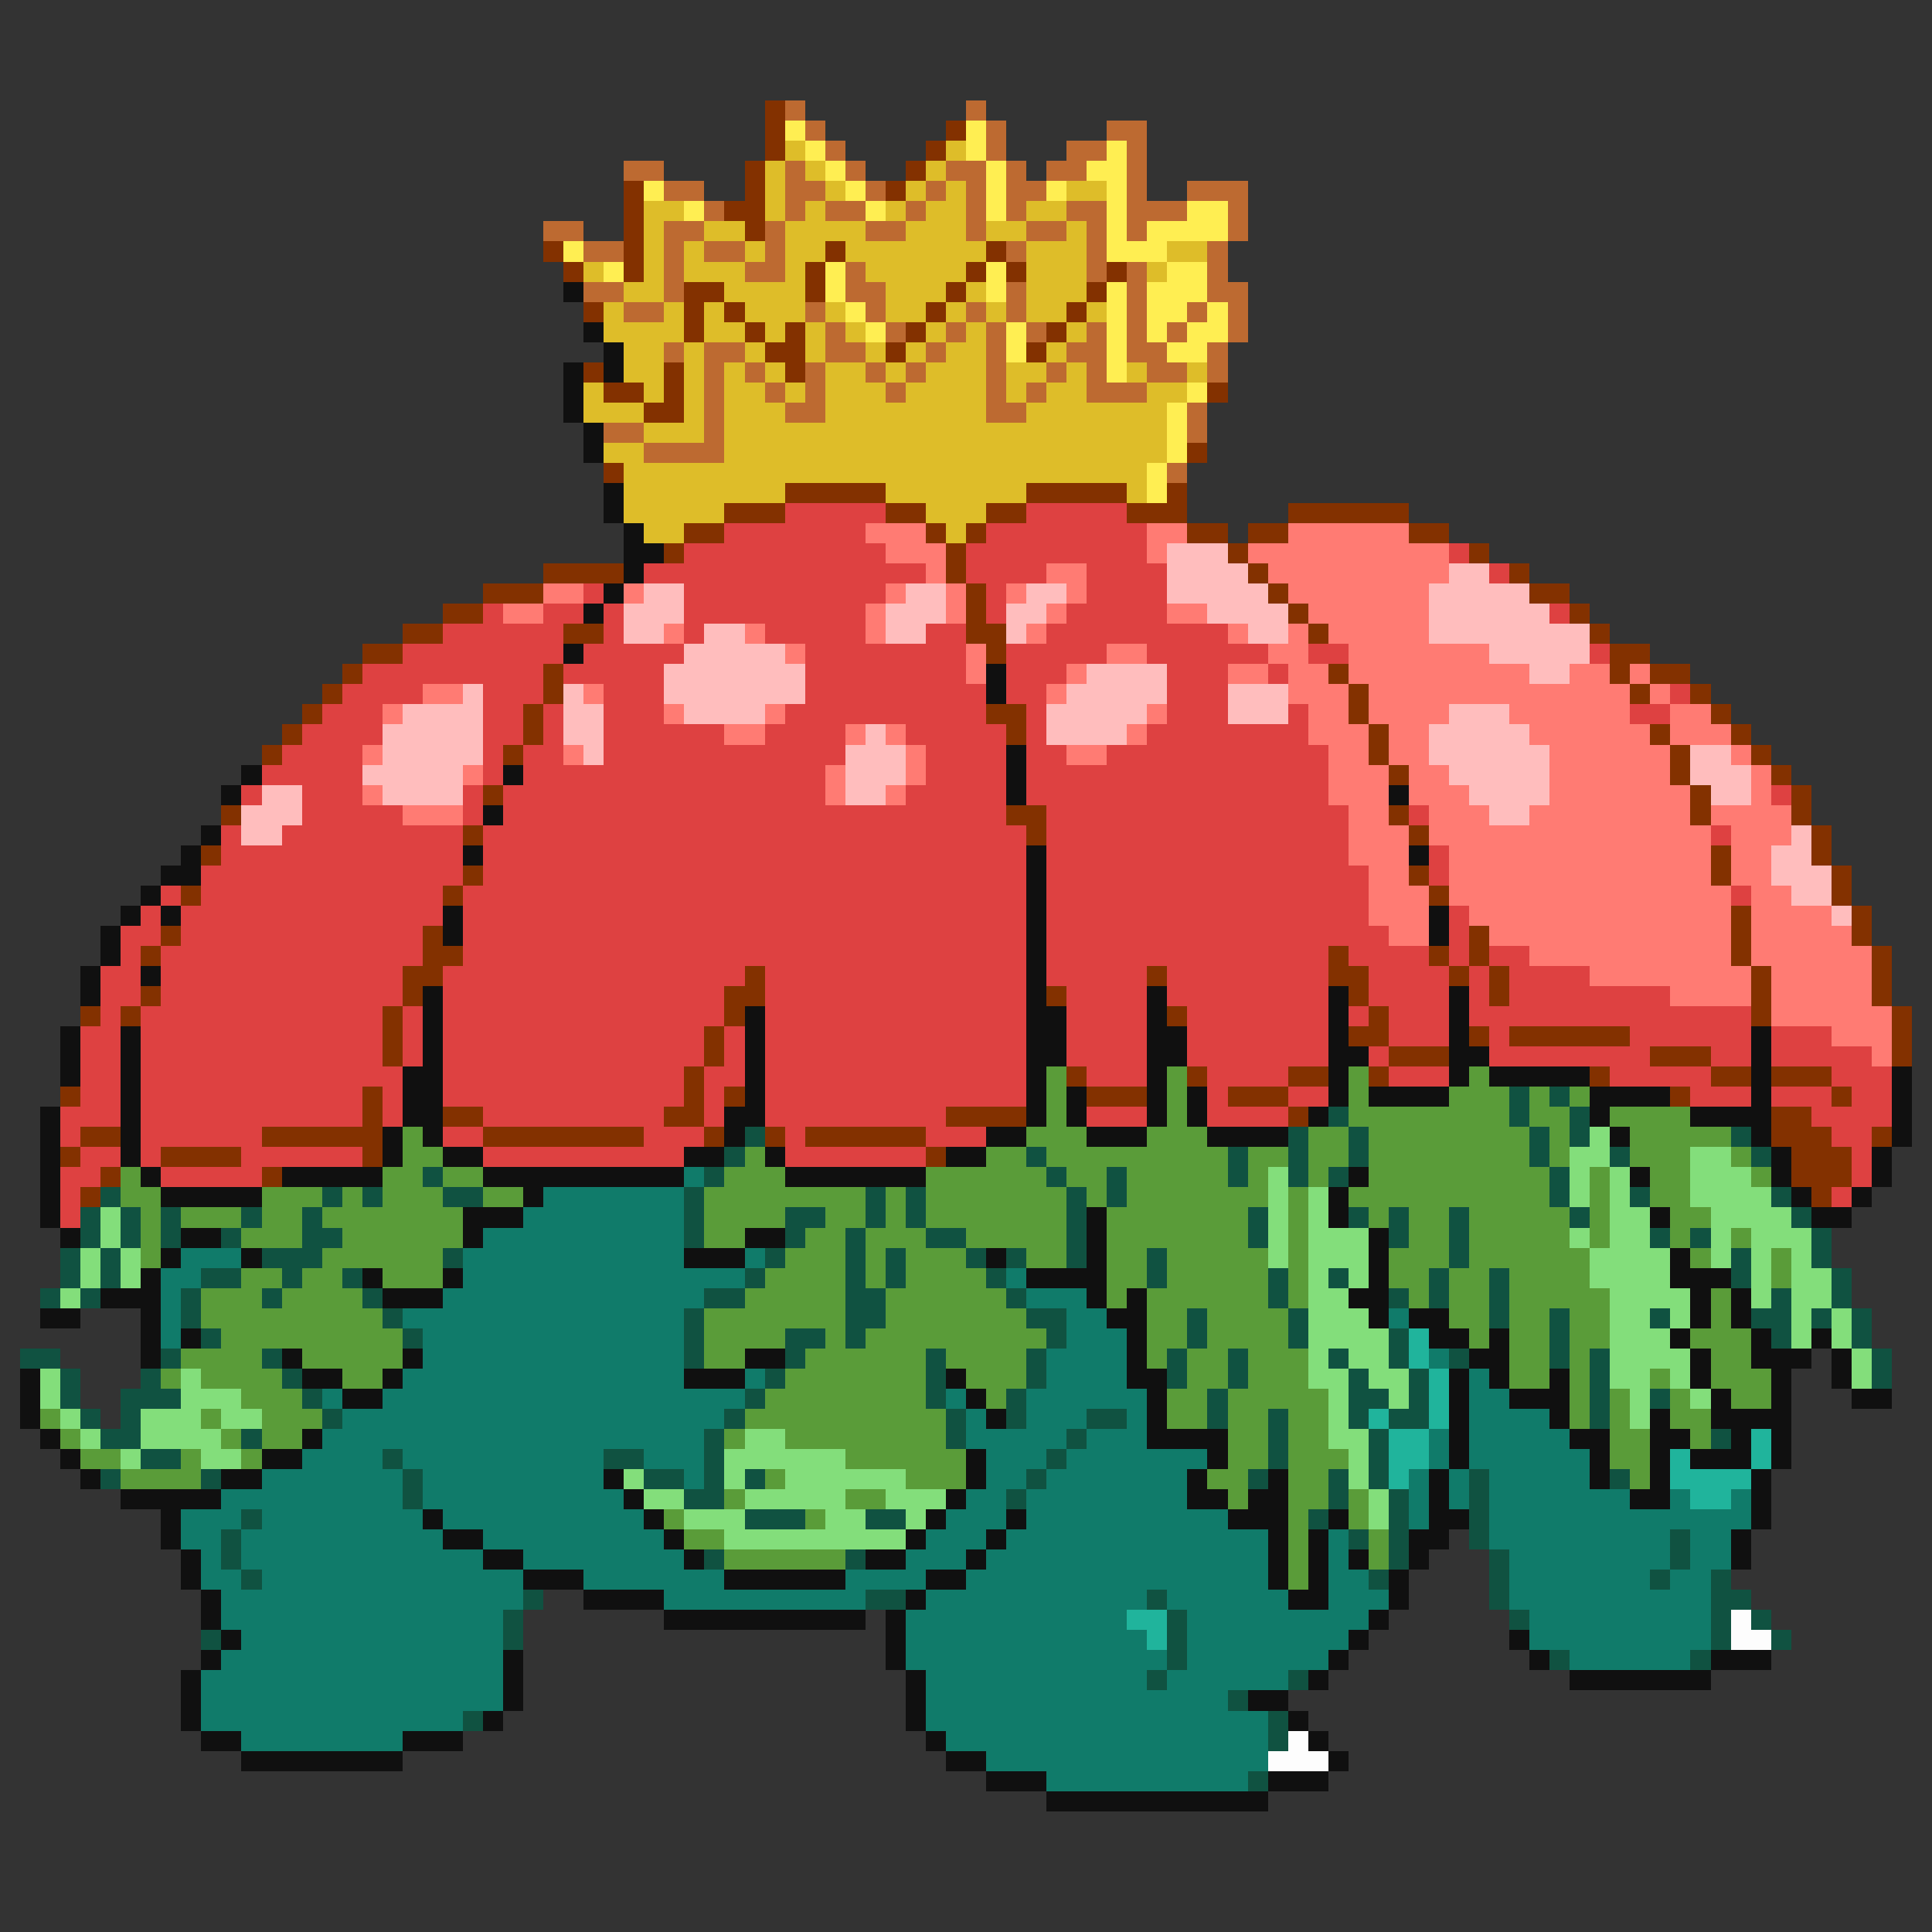 <svg xmlns="http://www.w3.org/2000/svg" viewBox="0 -0.5 96 96" shape-rendering="crispEdges">
<rect x="0" y="-0.5" width="96" height="96" fill="#333333" stroke="none"/>
<path stroke="#833100" d="M38 5h1M38 6h1M47 6h1M38 7h1M46 7h1M37 8h1M45 8h1M31 9h1M37 9h1M44 9h1M31 10h1M36 10h2M31 11h1M37 11h1M27 12h1M31 12h1M41 12h1M49 12h1M28 13h1M31 13h1M40 13h1M48 13h1M50 13h1M55 13h1M34 14h2M40 14h1M47 14h1M54 14h1M29 15h1M34 15h1M36 15h1M46 15h1M53 15h1M34 16h1M37 16h1M39 16h1M45 16h1M52 16h1M38 17h2M44 17h1M51 17h1M29 18h1M33 18h1M39 18h1M30 19h2M33 19h1M60 19h1M32 20h2M59 22h1M30 23h1M39 24h5M51 24h5M58 24h1M36 25h3M44 25h2M49 25h2M56 25h3M64 25h6M34 26h2M46 26h1M48 26h1M59 26h2M62 26h2M70 26h2M33 27h1M47 27h1M61 27h1M73 27h1M27 28h4M47 28h1M62 28h1M75 28h1M24 29h3M48 29h1M63 29h1M76 29h2M22 30h2M48 30h1M64 30h1M78 30h1M20 31h2M28 31h2M48 31h2M65 31h1M79 31h1M18 32h2M49 32h1M80 32h2M17 33h1M27 33h1M66 33h1M80 33h1M82 33h2M16 34h1M27 34h1M67 34h1M81 34h1M84 34h1M15 35h1M26 35h1M49 35h2M67 35h1M85 35h1M14 36h1M26 36h1M50 36h1M68 36h1M82 36h1M86 36h1M13 37h1M25 37h1M68 37h1M83 37h1M87 37h1M69 38h1M83 38h1M88 38h1M24 39h1M84 39h1M89 39h1M11 40h1M50 40h2M69 40h1M84 40h1M89 40h1M23 41h1M51 41h1M70 41h1M90 41h1M10 42h1M85 42h1M90 42h1M23 43h1M70 43h1M85 43h1M91 43h1M9 44h1M22 44h1M71 44h1M91 44h1M86 45h1M92 45h1M8 46h1M21 46h1M73 46h1M86 46h1M92 46h1M7 47h1M21 47h2M66 47h1M71 47h1M73 47h1M86 47h1M93 47h1M20 48h2M37 48h1M57 48h1M66 48h2M72 48h1M74 48h1M87 48h1M93 48h1M7 49h1M20 49h1M36 49h2M52 49h1M67 49h1M74 49h1M87 49h1M93 49h1M4 50h1M6 50h1M19 50h1M36 50h1M58 50h1M68 50h1M87 50h1M94 50h1M19 51h1M35 51h1M67 51h2M73 51h1M75 51h6M94 51h1M19 52h1M35 52h1M69 52h3M82 52h3M94 52h1M34 53h1M53 53h1M59 53h1M64 53h2M68 53h1M79 53h1M85 53h2M88 53h3M3 54h1M18 54h1M34 54h1M36 54h1M54 54h3M61 54h3M83 54h1M91 54h1M18 55h1M22 55h2M33 55h2M47 55h4M64 55h1M88 55h2M4 56h2M13 56h6M24 56h8M35 56h1M38 56h1M40 56h6M88 56h3M93 56h1M3 57h1M8 57h4M18 57h1M46 57h1M89 57h3M5 58h1M13 58h1M89 58h3M4 59h1M90 59h1" />
<path stroke="#bd6a31" d="M39 5h1M48 5h1M40 6h1M49 6h1M55 6h2M41 7h1M49 7h1M53 7h2M56 7h1M31 8h2M39 8h1M42 8h1M47 8h2M50 8h1M52 8h2M56 8h1M33 9h2M39 9h2M43 9h1M46 9h1M48 9h1M50 9h2M56 9h1M59 9h3M35 10h1M39 10h1M41 10h2M45 10h1M48 10h1M50 10h1M53 10h2M56 10h3M61 10h1M27 11h2M33 11h2M38 11h1M43 11h2M48 11h1M51 11h2M54 11h1M56 11h1M61 11h1M29 12h2M33 12h1M35 12h2M38 12h1M50 12h1M54 12h1M60 12h1M33 13h1M37 13h2M42 13h1M54 13h1M56 13h1M60 13h1M29 14h2M33 14h1M42 14h2M50 14h1M56 14h1M60 14h2M31 15h2M40 15h1M43 15h1M48 15h1M50 15h1M56 15h1M59 15h1M61 15h1M41 16h1M44 16h1M47 16h1M49 16h1M51 16h1M54 16h1M56 16h1M58 16h1M61 16h1M33 17h1M35 17h2M41 17h2M46 17h1M49 17h1M53 17h2M56 17h2M60 17h1M35 18h1M37 18h1M40 18h1M43 18h1M45 18h1M49 18h1M52 18h1M54 18h1M57 18h2M60 18h1M35 19h1M38 19h1M40 19h1M44 19h1M49 19h1M51 19h1M54 19h3M35 20h1M39 20h2M49 20h2M59 20h1M30 21h2M35 21h1M59 21h1M32 22h4M58 23h1" />
<path stroke="#ffee52" d="M39 6h1M48 6h1M40 7h1M48 7h1M55 7h1M41 8h1M49 8h1M54 8h2M32 9h1M42 9h1M49 9h1M52 9h1M55 9h1M34 10h1M43 10h1M49 10h1M55 10h1M59 10h2M55 11h1M57 11h4M28 12h1M55 12h3M30 13h1M41 13h1M49 13h1M58 13h2M41 14h1M49 14h1M55 14h1M57 14h3M42 15h1M55 15h1M57 15h2M60 15h1M43 16h1M50 16h1M55 16h1M57 16h1M59 16h2M50 17h1M55 17h1M58 17h2M55 18h1M59 19h1M58 20h1M58 21h1M58 22h1M57 23h1M57 24h1" />
<path stroke="#debd29" d="M39 7h1M47 7h1M38 8h1M40 8h1M46 8h1M38 9h1M41 9h1M45 9h1M47 9h1M53 9h2M32 10h2M38 10h1M40 10h1M44 10h1M46 10h2M51 10h2M32 11h1M35 11h2M39 11h4M45 11h3M49 11h2M53 11h1M32 12h1M34 12h1M37 12h1M39 12h2M42 12h7M51 12h3M58 12h2M29 13h1M32 13h1M34 13h3M39 13h1M43 13h5M51 13h3M57 13h1M31 14h2M36 14h4M44 14h3M48 14h1M51 14h3M30 15h1M33 15h1M35 15h1M37 15h3M41 15h1M44 15h2M47 15h1M49 15h1M51 15h2M54 15h1M30 16h4M35 16h2M38 16h1M40 16h1M42 16h1M46 16h1M48 16h1M53 16h1M31 17h2M34 17h1M37 17h1M40 17h1M43 17h1M45 17h1M47 17h2M52 17h1M31 18h2M34 18h1M36 18h1M38 18h1M41 18h2M44 18h1M46 18h3M50 18h2M53 18h1M56 18h1M59 18h1M29 19h1M32 19h1M34 19h1M36 19h2M39 19h1M41 19h3M45 19h4M50 19h1M52 19h2M57 19h2M29 20h3M34 20h1M36 20h3M41 20h8M51 20h7M32 21h3M36 21h22M30 22h2M36 22h22M31 23h26M31 24h8M44 24h7M56 24h1M31 25h5M46 25h3M32 26h2M47 26h1" />
<path stroke="#101010" d="M28 14h1M29 16h1M30 17h1M28 18h1M30 18h1M28 19h1M28 20h1M29 21h1M29 22h1M30 24h1M30 25h1M31 26h1M31 27h2M31 28h1M30 29h1M29 30h1M28 32h1M49 33h1M49 34h1M50 37h1M12 38h1M25 38h1M50 38h1M11 39h1M50 39h1M69 39h1M24 40h1M10 41h1M9 42h1M23 42h1M51 42h1M70 42h1M8 43h2M51 43h1M7 44h1M51 44h1M6 45h1M8 45h1M22 45h1M51 45h1M71 45h1M5 46h1M22 46h1M51 46h1M71 46h1M5 47h1M51 47h1M4 48h1M7 48h1M51 48h1M4 49h1M21 49h1M51 49h1M57 49h1M66 49h1M72 49h1M21 50h1M37 50h1M51 50h2M57 50h1M66 50h1M72 50h1M3 51h1M6 51h1M21 51h1M37 51h1M51 51h2M57 51h2M66 51h1M72 51h1M87 51h1M3 52h1M6 52h1M21 52h1M37 52h1M51 52h2M57 52h2M66 52h2M72 52h2M87 52h1M3 53h1M6 53h1M20 53h2M37 53h1M51 53h1M57 53h1M66 53h1M72 53h1M74 53h5M87 53h1M94 53h1M6 54h1M20 54h2M37 54h1M51 54h1M53 54h1M57 54h1M59 54h1M66 54h1M68 54h4M79 54h4M87 54h1M94 54h1M2 55h1M6 55h1M20 55h2M36 55h2M51 55h1M53 55h1M57 55h1M59 55h1M65 55h1M79 55h1M84 55h4M94 55h1M2 56h1M6 56h1M19 56h1M21 56h1M36 56h1M49 56h2M54 56h3M60 56h4M80 56h1M87 56h1M94 56h1M2 57h1M6 57h1M19 57h1M22 57h2M34 57h2M38 57h1M47 57h2M88 57h1M93 57h1M2 58h1M7 58h1M14 58h5M24 58h10M39 58h7M67 58h1M81 58h1M88 58h1M93 58h1M2 59h1M8 59h5M26 59h1M66 59h1M89 59h1M92 59h1M2 60h1M23 60h3M54 60h1M66 60h1M82 60h1M90 60h2M3 61h1M9 61h2M23 61h1M37 61h2M54 61h1M68 61h1M8 62h1M12 62h1M34 62h3M49 62h1M54 62h1M68 62h1M83 62h1M7 63h1M18 63h1M22 63h1M51 63h4M68 63h1M83 63h3M5 64h3M19 64h3M54 64h1M56 64h1M67 64h2M84 64h1M86 64h1M2 65h2M7 65h1M55 65h2M68 65h1M70 65h2M84 65h1M86 65h1M7 66h1M9 66h1M56 66h1M71 66h2M74 66h1M83 66h1M87 66h1M90 66h1M7 67h1M14 67h1M20 67h1M37 67h2M56 67h1M73 67h2M84 67h1M87 67h3M91 67h1M1 68h1M15 68h2M19 68h1M34 68h3M47 68h1M56 68h2M72 68h1M74 68h1M77 68h1M84 68h1M88 68h1M91 68h1M1 69h1M17 69h2M48 69h1M57 69h1M72 69h1M75 69h3M85 69h1M88 69h1M92 69h2M1 70h1M49 70h1M57 70h1M72 70h1M77 70h1M82 70h1M85 70h4M2 71h1M15 71h1M57 71h4M72 71h1M78 71h2M82 71h2M86 71h1M88 71h1M3 72h1M13 72h2M48 72h1M60 72h1M72 72h1M79 72h1M82 72h1M84 72h3M88 72h1M4 73h1M11 73h2M30 73h1M48 73h1M59 73h1M63 73h1M71 73h1M79 73h1M82 73h1M87 73h1M6 74h5M31 74h1M47 74h1M59 74h2M62 74h2M71 74h1M81 74h2M87 74h1M8 75h1M21 75h1M32 75h1M46 75h1M50 75h1M61 75h3M66 75h1M71 75h2M87 75h1M8 76h1M22 76h2M33 76h1M45 76h1M49 76h1M63 76h1M65 76h1M70 76h2M86 76h1M9 77h1M24 77h2M34 77h1M43 77h2M48 77h1M63 77h1M65 77h1M67 77h1M70 77h1M86 77h1M9 78h1M26 78h3M36 78h6M46 78h2M63 78h1M65 78h1M69 78h1M10 79h1M29 79h4M45 79h1M64 79h2M69 79h1M10 80h1M33 80h10M44 80h1M68 80h1M11 81h1M44 81h1M67 81h1M75 81h1M10 82h1M25 82h1M44 82h1M66 82h1M76 82h1M85 82h3M9 83h1M25 83h1M45 83h1M65 83h1M78 83h7M9 84h1M25 84h1M45 84h1M62 84h2M9 85h1M24 85h1M45 85h1M64 85h1M10 86h2M20 86h3M46 86h1M65 86h1M12 87h8M47 87h2M66 87h1M49 88h3M63 88h3M52 89h11" />
<path stroke="#de4141" d="M39 25h5M51 25h5M36 26h7M49 26h8M34 27h10M48 27h9M72 27h1M32 28h14M48 28h4M54 28h4M74 28h1M29 29h1M34 29h10M49 29h1M54 29h4M24 30h1M27 30h2M30 30h1M34 30h9M49 30h1M53 30h5M77 30h1M22 31h6M30 31h1M34 31h1M38 31h5M46 31h2M52 31h9M20 32h8M29 32h5M40 32h8M50 32h5M57 32h6M65 32h2M79 32h1M18 33h9M28 33h5M40 33h8M50 33h3M58 33h3M63 33h1M17 34h4M24 34h3M30 34h3M40 34h9M50 34h2M58 34h3M83 34h1M16 35h3M24 35h2M27 35h1M30 35h3M39 35h10M51 35h1M58 35h3M64 35h1M81 35h2M15 36h4M24 36h2M27 36h1M30 36h6M38 36h4M45 36h5M51 36h1M57 36h8M14 37h4M24 37h1M26 37h2M30 37h12M46 37h4M51 37h2M55 37h11M13 38h5M24 38h1M26 38h15M46 38h4M51 38h15M12 39h1M15 39h3M23 39h1M25 39h16M45 39h5M51 39h15M88 39h1M15 40h5M23 40h1M25 40h25M52 40h15M70 40h1M11 41h1M14 41h9M24 41h27M52 41h15M85 41h1M11 42h12M24 42h27M52 42h15M71 42h1M10 43h13M24 43h27M52 43h16M71 43h1M8 44h1M10 44h12M23 44h28M52 44h16M86 44h1M7 45h1M9 45h13M23 45h28M52 45h16M72 45h1M6 46h2M9 46h12M23 46h28M52 46h17M72 46h1M6 47h1M8 47h13M23 47h28M52 47h14M67 47h4M72 47h1M74 47h2M5 48h2M8 48h12M22 48h15M38 48h13M52 48h5M58 48h8M68 48h4M73 48h1M75 48h4M5 49h2M8 49h12M22 49h14M38 49h13M53 49h4M58 49h8M68 49h4M73 49h1M75 49h8M5 50h1M7 50h12M20 50h1M22 50h14M38 50h13M53 50h4M59 50h7M67 50h1M69 50h3M73 50h14M4 51h2M7 51h12M20 51h1M22 51h13M36 51h1M38 51h13M53 51h4M59 51h7M69 51h3M74 51h1M81 51h6M88 51h3M4 52h2M7 52h12M20 52h1M22 52h13M36 52h1M38 52h13M53 52h4M59 52h7M68 52h1M74 52h8M85 52h2M88 52h5M4 53h2M7 53h13M22 53h12M35 53h2M38 53h13M54 53h3M60 53h4M69 53h3M80 53h5M91 53h3M4 54h2M7 54h11M19 54h1M22 54h12M35 54h1M38 54h13M60 54h1M64 54h2M84 54h3M88 54h3M92 54h2M3 55h3M7 55h11M19 55h1M24 55h9M35 55h1M38 55h9M54 55h3M60 55h4M90 55h4M3 56h1M7 56h6M22 56h2M32 56h3M39 56h1M46 56h3M91 56h2M4 57h2M7 57h1M12 57h6M24 57h10M39 57h7M92 57h1M3 58h2M8 58h5M92 58h1M3 59h1M91 59h1M3 60h1" />
<path stroke="#ff7b73" d="M43 26h3M57 26h2M64 26h6M44 27h3M57 27h1M62 27h10M46 28h1M52 28h2M63 28h9M27 29h2M31 29h1M44 29h1M47 29h1M50 29h1M53 29h1M64 29h7M25 30h2M43 30h1M47 30h1M52 30h1M58 30h2M65 30h6M33 31h1M37 31h1M43 31h1M51 31h1M61 31h1M64 31h1M66 31h5M39 32h1M48 32h1M55 32h2M63 32h2M67 32h7M48 33h1M53 33h1M61 33h2M64 33h2M67 33h9M78 33h2M81 33h1M21 34h2M29 34h1M52 34h1M64 34h3M68 34h13M82 34h1M19 35h1M33 35h1M38 35h1M57 35h1M65 35h2M68 35h4M75 35h6M83 35h2M36 36h2M42 36h1M44 36h1M56 36h1M65 36h3M69 36h2M76 36h6M83 36h3M18 37h1M28 37h1M45 37h1M53 37h2M66 37h2M69 37h2M77 37h6M86 37h1M23 38h1M41 38h1M45 38h1M66 38h3M70 38h2M77 38h6M87 38h1M18 39h1M41 39h1M44 39h1M66 39h3M70 39h3M77 39h7M87 39h1M20 40h3M67 40h2M71 40h3M76 40h8M85 40h4M67 41h3M71 41h14M86 41h3M67 42h3M72 42h13M86 42h2M68 43h2M72 43h13M86 43h2M68 44h3M72 44h14M87 44h2M68 45h3M73 45h13M87 45h4M69 46h2M74 46h12M87 46h5M76 47h10M87 47h6M79 48h8M88 48h5M83 49h4M88 49h5M88 50h6M91 51h3M93 52h1" />
<path stroke="#ffbdbd" d="M58 27h3M58 28h4M72 28h2M32 29h2M45 29h2M51 29h2M58 29h5M71 29h5M31 30h3M44 30h3M50 30h2M60 30h4M71 30h6M31 31h2M35 31h2M44 31h2M50 31h1M62 31h2M71 31h8M34 32h5M74 32h5M33 33h7M54 33h4M76 33h2M23 34h1M28 34h1M33 34h7M53 34h5M61 34h3M20 35h4M28 35h2M34 35h4M52 35h5M61 35h3M72 35h3M19 36h5M28 36h2M43 36h1M52 36h4M71 36h5M19 37h5M29 37h1M42 37h3M71 37h6M84 37h2M18 38h5M42 38h3M72 38h5M84 38h3M13 39h2M19 39h4M42 39h2M73 39h4M85 39h2M12 40h3M74 40h2M12 41h2M89 41h1M88 42h2M88 43h3M89 44h2M91 45h1" />
<path stroke="#5a9c39" d="M52 53h1M58 53h1M67 53h1M73 53h1M52 54h1M58 54h1M67 54h1M72 54h3M76 54h1M78 54h1M52 55h1M58 55h1M67 55h8M76 55h2M80 55h4M20 56h1M51 56h3M57 56h3M65 56h2M68 56h8M77 56h1M81 56h5M20 57h2M37 57h1M49 57h2M52 57h9M62 57h2M65 57h2M68 57h8M77 57h1M81 57h3M86 57h1M6 58h1M19 58h2M22 58h2M36 58h3M46 58h6M53 58h2M56 58h5M62 58h1M65 58h1M68 58h9M79 58h1M82 58h2M87 58h1M6 59h2M13 59h3M17 59h1M19 59h3M24 59h2M35 59h8M44 59h1M46 59h7M54 59h1M56 59h7M64 59h1M67 59h10M79 59h1M82 59h2M7 60h1M9 60h3M13 60h2M16 60h7M35 60h4M41 60h2M44 60h1M46 60h7M55 60h7M64 60h1M68 60h1M70 60h2M73 60h5M79 60h1M83 60h2M7 61h1M12 61h3M17 61h6M35 61h2M40 61h2M43 61h3M48 61h5M55 61h7M64 61h1M70 61h2M73 61h5M79 61h1M83 61h1M86 61h1M7 62h1M16 62h6M39 62h3M43 62h1M45 62h3M51 62h2M55 62h2M58 62h5M64 62h1M69 62h3M73 62h6M84 62h1M88 62h1M12 63h2M15 63h2M19 63h3M38 63h4M43 63h1M45 63h4M55 63h2M58 63h5M64 63h1M69 63h2M72 63h2M75 63h4M88 63h1M10 64h3M14 64h4M37 64h5M44 64h6M55 64h1M57 64h6M64 64h1M70 64h1M72 64h2M75 64h5M85 64h1M10 65h9M35 65h7M44 65h7M57 65h2M60 65h4M72 65h2M75 65h2M78 65h2M85 65h1M11 66h9M35 66h4M41 66h1M43 66h9M57 66h2M60 66h4M73 66h1M75 66h2M78 66h2M84 66h3M9 67h4M15 67h5M35 67h2M40 67h6M47 67h4M57 67h1M59 67h2M62 67h3M75 67h2M78 67h1M85 67h2M8 68h1M10 68h4M17 68h2M39 68h7M48 68h3M59 68h2M62 68h3M75 68h2M78 68h1M82 68h1M85 68h3M12 69h3M38 69h8M49 69h1M58 69h2M61 69h5M78 69h1M80 69h1M83 69h1M86 69h2M2 70h1M10 70h1M13 70h3M37 70h10M58 70h2M61 70h2M64 70h2M78 70h1M80 70h1M83 70h2M3 71h1M11 71h1M13 71h2M36 71h1M39 71h8M61 71h2M64 71h2M80 71h2M84 71h1M4 72h2M9 72h1M12 72h1M42 72h6M61 72h2M64 72h3M80 72h2M6 73h4M38 73h1M45 73h3M60 73h2M64 73h2M81 73h1M36 74h1M42 74h2M61 74h1M64 74h2M67 74h1M33 75h1M40 75h1M64 75h1M67 75h1M34 76h2M64 76h1M68 76h1M36 77h6M64 77h1M68 77h1M64 78h1" />
<path stroke="#105241" d="M75 54h1M77 54h1M66 55h1M75 55h1M78 55h1M37 56h1M64 56h1M67 56h1M76 56h1M78 56h1M86 56h1M36 57h1M51 57h1M61 57h1M64 57h1M67 57h1M76 57h1M80 57h1M87 57h1M21 58h1M35 58h1M52 58h1M55 58h1M61 58h1M64 58h1M66 58h1M77 58h1M5 59h1M16 59h1M18 59h1M22 59h2M34 59h1M43 59h1M45 59h1M53 59h1M55 59h1M77 59h1M81 59h1M88 59h1M4 60h1M6 60h1M8 60h1M12 60h1M15 60h1M34 60h1M39 60h2M43 60h1M45 60h1M53 60h1M62 60h1M67 60h1M69 60h1M72 60h1M78 60h1M89 60h1M4 61h1M6 61h1M8 61h1M11 61h1M15 61h2M34 61h1M39 61h1M42 61h1M46 61h2M53 61h1M62 61h1M69 61h1M72 61h1M82 61h1M84 61h1M90 61h1M3 62h1M5 62h1M13 62h3M22 62h1M38 62h1M42 62h1M44 62h1M48 62h1M50 62h1M53 62h1M57 62h1M72 62h1M86 62h1M90 62h1M3 63h1M5 63h1M10 63h2M14 63h1M17 63h1M37 63h1M42 63h1M44 63h1M49 63h1M57 63h1M63 63h1M66 63h1M71 63h1M74 63h1M86 63h1M91 63h1M2 64h1M4 64h1M9 64h1M13 64h1M18 64h1M35 64h2M42 64h2M50 64h1M63 64h1M69 64h1M71 64h1M74 64h1M88 64h1M91 64h1M9 65h1M19 65h1M34 65h1M42 65h2M51 65h2M59 65h1M64 65h1M74 65h1M77 65h1M82 65h1M87 65h2M90 65h1M92 65h1M10 66h1M20 66h1M34 66h1M39 66h2M42 66h1M52 66h1M59 66h1M64 66h1M69 66h1M77 66h1M88 66h1M92 66h1M1 67h2M8 67h1M13 67h1M34 67h1M39 67h1M46 67h1M51 67h1M58 67h1M61 67h1M66 67h1M69 67h1M72 67h1M77 67h1M79 67h1M93 67h1M3 68h1M7 68h1M14 68h1M38 68h1M46 68h1M51 68h1M58 68h1M61 68h1M67 68h1M70 68h1M79 68h1M93 68h1M3 69h1M6 69h3M15 69h1M37 69h1M46 69h1M50 69h1M60 69h1M67 69h2M70 69h1M79 69h1M82 69h1M4 70h1M6 70h1M16 70h1M36 70h1M47 70h1M50 70h1M54 70h2M60 70h1M63 70h1M67 70h1M69 70h2M79 70h1M5 71h2M12 71h1M35 71h1M47 71h1M53 71h1M63 71h1M68 71h1M85 71h1M7 72h2M19 72h1M30 72h2M35 72h1M52 72h1M63 72h1M68 72h1M5 73h1M10 73h1M20 73h1M32 73h2M35 73h1M37 73h1M51 73h1M62 73h1M66 73h1M68 73h1M73 73h1M80 73h1M20 74h1M34 74h2M50 74h1M66 74h1M69 74h1M73 74h1M12 75h1M37 75h3M43 75h2M65 75h1M69 75h1M73 75h1M11 76h1M67 76h1M69 76h1M73 76h1M83 76h1M11 77h1M35 77h1M42 77h1M69 77h1M74 77h1M83 77h1M12 78h1M68 78h1M74 78h1M82 78h1M85 78h1M26 79h1M43 79h2M57 79h1M74 79h1M85 79h2M25 80h1M58 80h1M75 80h1M85 80h1M87 80h1M10 81h1M25 81h1M58 81h1M85 81h1M88 81h1M58 82h1M77 82h1M84 82h1M57 83h1M64 83h1M61 84h1M23 85h1M63 85h1M63 86h1M62 88h1" />
<path stroke="#83de7b" d="M79 56h1M78 57h2M84 57h2M63 58h1M78 58h1M80 58h1M84 58h3M63 59h1M65 59h1M78 59h1M80 59h1M84 59h4M5 60h1M63 60h1M65 60h1M80 60h2M85 60h4M5 61h1M63 61h1M65 61h3M78 61h1M80 61h2M85 61h1M87 61h3M4 62h1M6 62h1M63 62h1M65 62h3M79 62h4M85 62h1M87 62h1M89 62h1M4 63h1M6 63h1M65 63h1M67 63h1M79 63h4M87 63h1M89 63h2M3 64h1M65 64h2M80 64h4M87 64h1M89 64h2M65 65h3M80 65h2M83 65h1M89 65h1M91 65h1M65 66h4M80 66h3M89 66h1M91 66h1M65 67h1M67 67h2M80 67h4M92 67h1M2 68h1M9 68h1M65 68h2M68 68h2M80 68h2M83 68h1M92 68h1M2 69h1M9 69h3M66 69h1M69 69h1M81 69h1M84 69h1M3 70h1M7 70h3M11 70h2M66 70h1M81 70h1M4 71h1M7 71h4M37 71h2M66 71h2M6 72h1M10 72h2M36 72h6M67 72h1M31 73h1M36 73h1M39 73h6M67 73h1M32 74h2M37 74h5M44 74h3M68 74h1M34 75h3M41 75h2M45 75h1M68 75h1M36 76h9" />
<path stroke="#107b6a" d="M34 58h1M27 59h7M26 60h8M24 61h10M9 62h3M23 62h11M37 62h1M8 63h2M23 63h14M50 63h1M8 64h1M22 64h13M51 64h3M8 65h1M20 65h14M53 65h2M69 65h1M8 66h1M21 66h13M53 66h3M21 67h13M52 67h4M71 67h1M20 68h14M37 68h1M52 68h4M73 68h1M16 69h1M19 69h18M47 69h1M51 69h6M73 69h2M17 70h19M48 70h1M51 70h3M56 70h1M73 70h4M16 71h19M48 71h5M54 71h3M71 71h1M73 71h5M15 72h4M20 72h10M32 72h3M49 72h3M53 72h7M71 72h1M73 72h6M13 73h7M21 73h9M34 73h1M49 73h2M52 73h7M70 73h1M72 73h1M74 73h5M11 74h9M21 74h10M48 74h2M51 74h8M70 74h1M72 74h1M74 74h7M83 74h1M86 74h1M9 75h3M13 75h8M22 75h10M47 75h3M51 75h10M70 75h1M74 75h13M9 76h2M12 76h10M24 76h9M46 76h3M50 76h13M66 76h1M74 76h9M84 76h2M10 77h1M12 77h12M26 77h8M45 77h3M49 77h14M66 77h1M75 77h8M84 77h2M10 78h2M13 78h13M29 78h7M42 78h4M48 78h15M66 78h2M75 78h7M83 78h2M11 79h15M33 79h10M46 79h11M58 79h6M66 79h3M75 79h10M11 80h14M45 80h11M59 80h9M76 80h9M12 81h13M45 81h12M59 81h8M76 81h9M11 82h14M45 82h13M59 82h7M78 82h6M10 83h15M46 83h11M58 83h6M10 84h15M46 84h15M10 85h13M46 85h17M12 86h8M47 86h16M49 87h14M52 88h10" />
<path stroke="#20b49c" d="M70 66h1M70 67h1M71 68h1M71 69h1M68 70h1M71 70h1M69 71h2M87 71h1M69 72h2M83 72h1M87 72h1M69 73h1M83 73h4M84 74h2M56 80h2M57 81h1" />
<path stroke="#fdfdfd" d="M86 80h1M86 81h2M64 86h1M63 87h3" />
</svg>